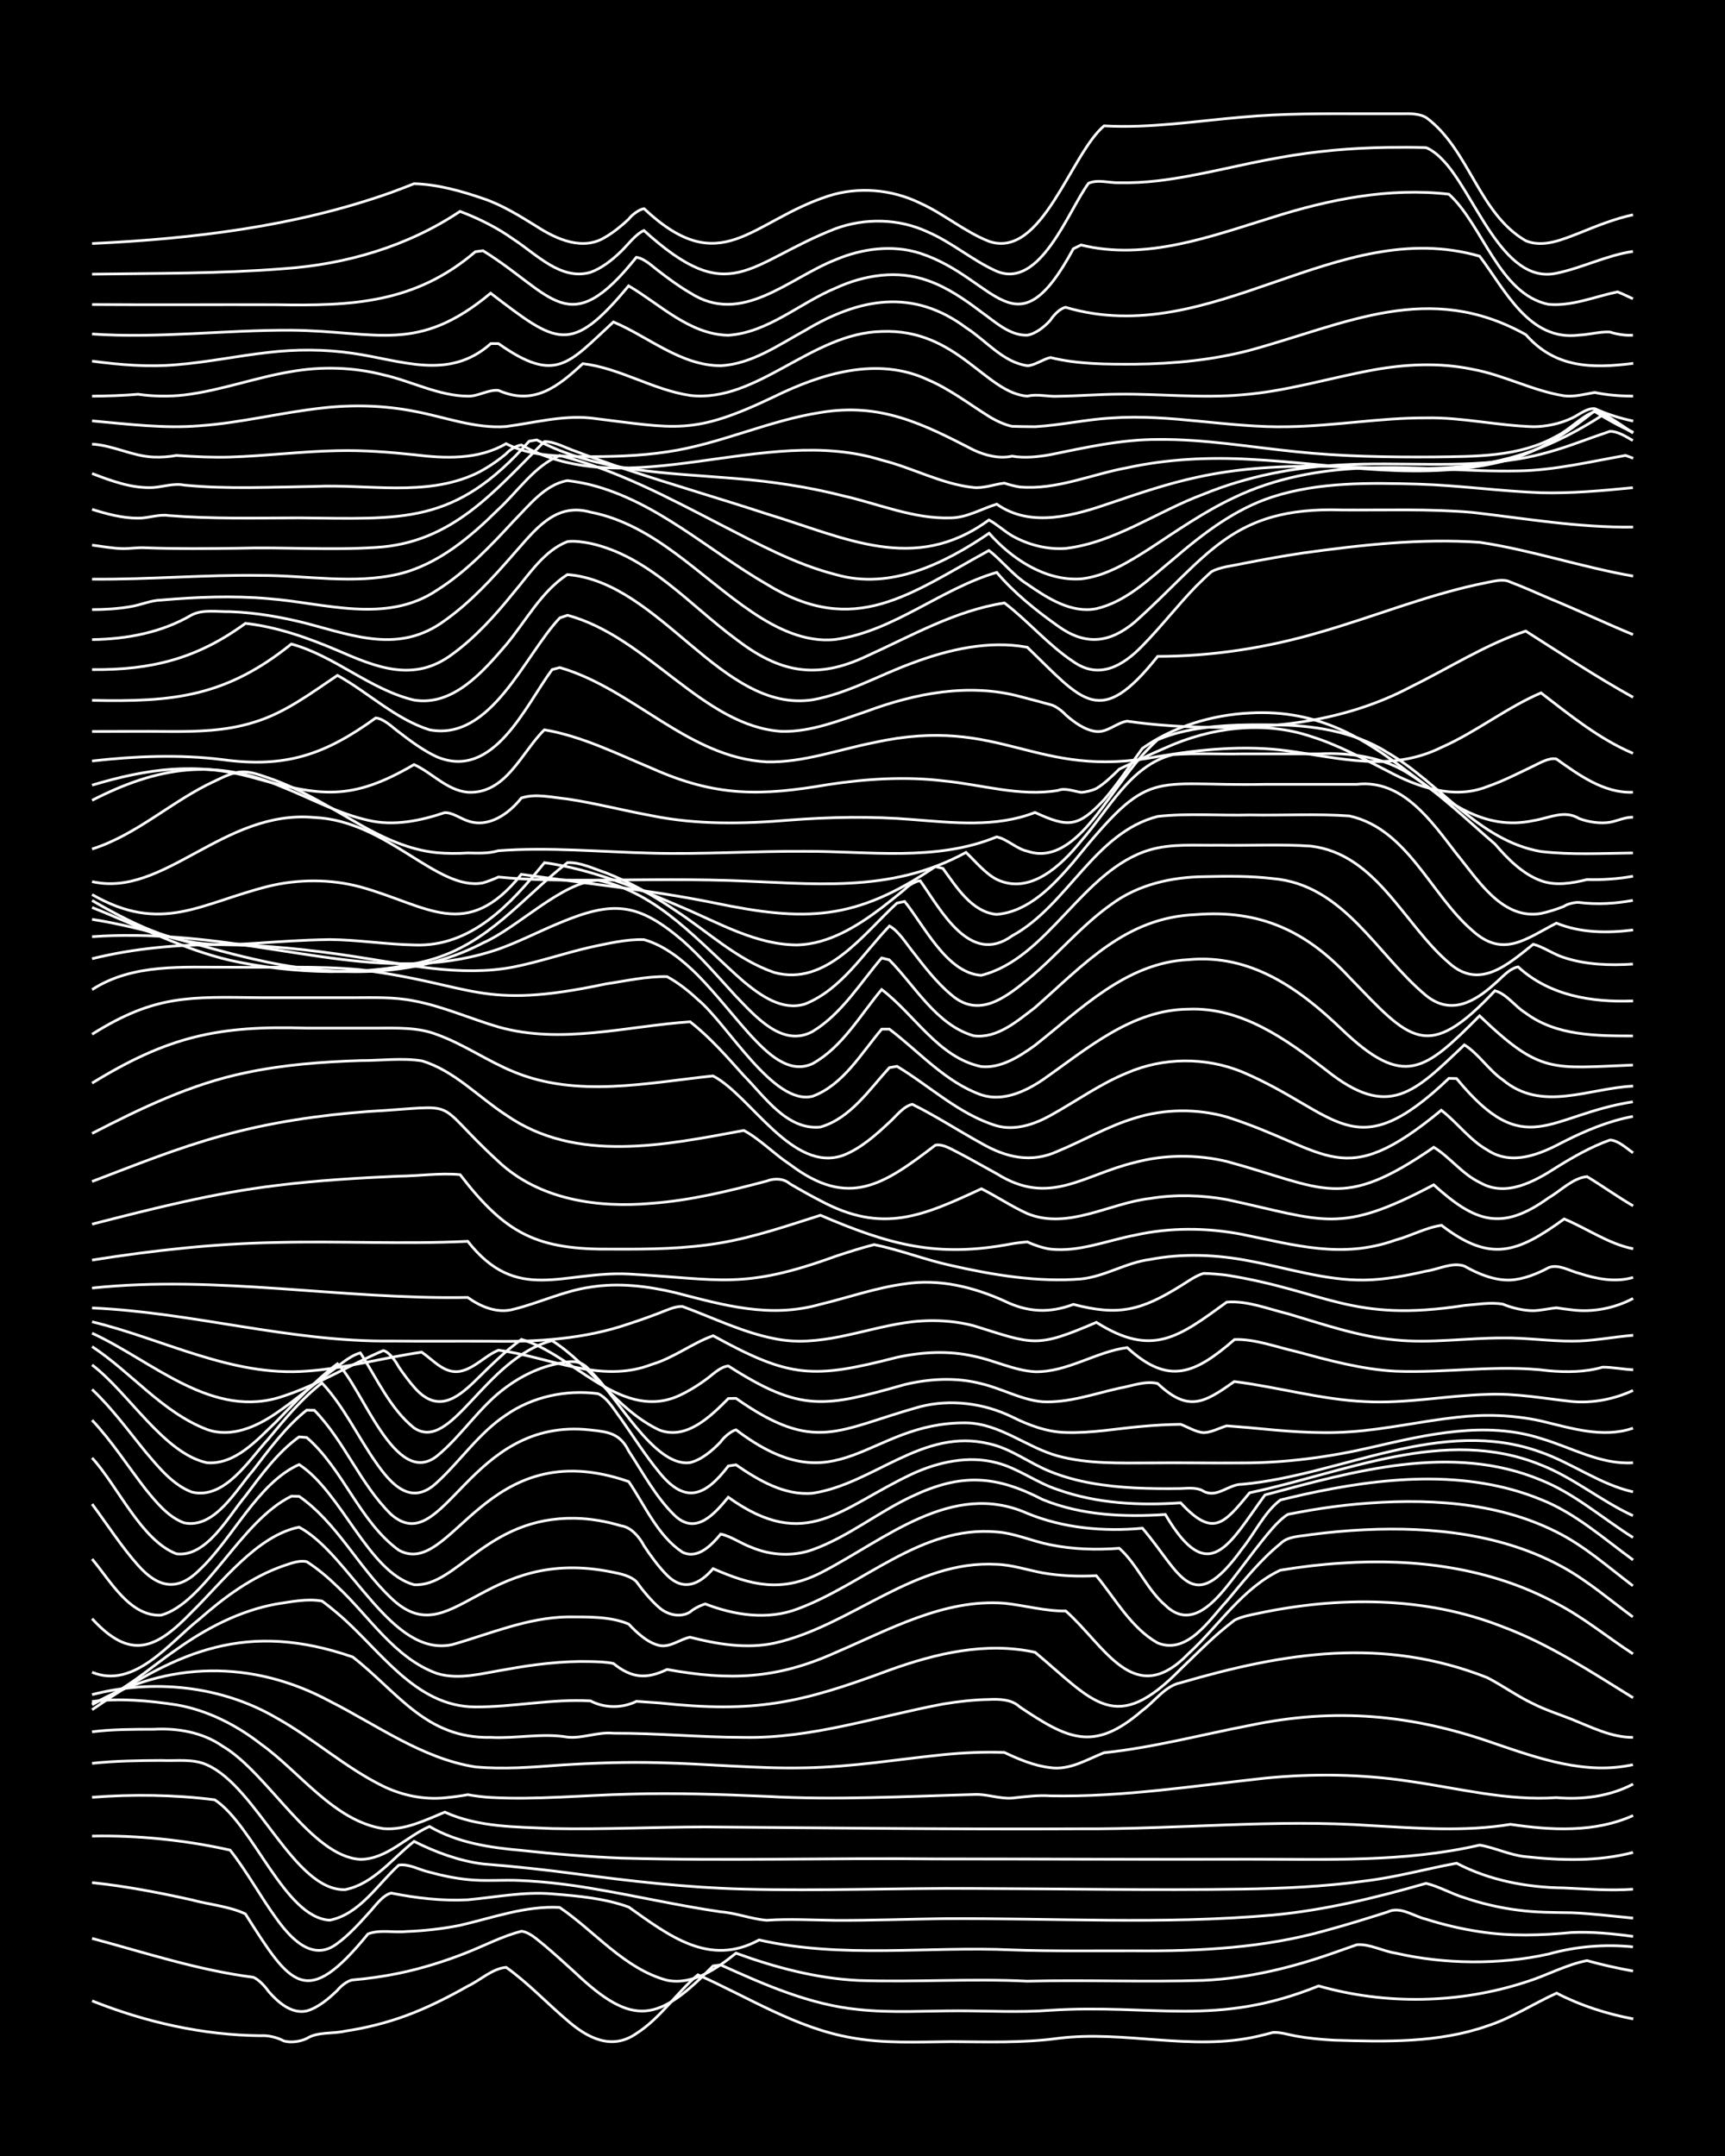 <?xml version="1.0" encoding="UTF-8"?><svg id="a" xmlns="http://www.w3.org/2000/svg" width="1920" height="2400" viewBox="0 0 192 240"><defs><style>.b{fill:none;stroke:#fff;stroke-miterlimit:10;stroke-width:.3px;}.c{stroke-width:0px;}</style></defs><rect class="c" x="0" width="192" height="240"/><path class="b" d="M10.25,222.73c5.97,2.38,12.33,3.82,18.77,3.88.81-.06,1.85.19,2.56.58.78.23,1.83.08,2.56-.27,1.21-.77,2.9-.5,4.27-.82,2.29-.34,4.65-.93,6.83-1.74,2.34-.86,4.66-2.04,6.83-3.27,1.37-.64,2.72-1.96,4.27-2.09,2.43,1.73,4.56,4.01,6.83,5.93,2.23,1.95,4.95,3.35,7.68,1.42,2.65-1.69,4.46-4.52,6.83-6.52,5.6,2.49,10.94,5.93,17.07,7,3.64.67,7.41.47,11.09.44,3.97.02,8,.17,11.95-.37,7.38-.92,14.87,1.46,22.18-.22.42-.1,1.29-.31,1.71-.43.78-.06,1.8.26,2.56.4,1.35.24,2.89.39,4.27.46,5.69.18,11.62.32,17.07-1.6,2.68-.87,5.13-2.48,7.68-3.64,2.65,1.38,5.6,2.32,8.53,2.87"/><path class="b" d="M10.25,215.78c5.92,1.59,11.82,3.54,17.92,4.32.59.2,1.38,1.07,1.71,1.57,1.04,1.19,2.56,2.57,4.27,2.18,1.27-.36,2.48-1.4,3.41-2.3.34-.44,1.13-1.09,1.71-1.15,1.67-.14,3.47-.4,5.12-.74,2.6-.54,5.22-1.36,7.68-2.35,1.95-.78,3.93-1.81,5.97-2.33.95.11,1.85,1.02,2.56,1.57,1.1.92,2.35,2.07,3.41,3.03,6.52,6.19,9.3,5.44,15.36-.74l.85-.11c4.9,2.21,9.95,4.45,15.36,4.97,3.67.39,7.42.14,11.09.14,3.39,0,6.85.2,10.24-.06,11.46-.74,18.44,1.92,29.86-2.71,7.48,2.13,15.64,1.98,23.04-.43,2.27-.69,4.48-1.94,6.83-2.39,1.64.46,3.44.86,5.12,1.16"/><path class="b" d="M10.25,209.57c3.72.39,7.45,1.11,11.09,1.92,1.94.53,4.14.7,5.97,1.56,5.06,7.99,6.74,10.72,13.65,2.23,1.3-.51,2.9-.12,4.27-.27,1.97-.07,4.04-.3,5.97-.69,3.65-.84,7.28-2.19,11.09-1.99,3.94,2.67,7.21,6.84,11.95,8.11,2.88.57,5.55-1.3,7.68-3.02,4.38,1.6,8.98,2.82,13.65,3.04,6.24.21,12.53-.23,18.77.08,6.53-.16,13.1.12,19.62-.09,4.95-.23,9.85-1.42,14.51-3.07.76-.26,1.8-.63,2.56-.9,1.41-.11,2.88.72,4.27.93,2.77.64,5.69.96,8.53.98,2.84.02,5.76-.25,8.53-.87,3.03-.85,6.26-1.12,9.39-.8"/><path class="b" d="M10.25,204.39c5.14-.1,10.34.44,15.36,1.56,1.84,2.33,3.38,5.17,5.12,7.57,1.57,2.2,4.05,4.97,6.83,2.81,1.21-.88,2.42-2.19,3.41-3.3.72-.74,1.52-2.01,2.56-2.3,2.78.56,5.7.9,8.53.75,3.1-.28,6.25-.93,9.39-.66,2.84.23,5.85.49,8.53,1.47,4.46,3.16,8.96,6.7,14.51,3.66,9.25,2.11,18.78.68,28.16,1.11,4.53.16,9.12.09,13.65.1,7.16.06,14.41-.31,21.33-2.28,2.26-.61,4.6-1.34,6.83-2.05,1.39-.68,2.91.5,4.27.81,1.91.61,3.99,1.1,5.97,1.39,3.37.53,6.85.42,10.24.09,2.25-.1,4.6.13,6.83.44"/><path class="b" d="M10.25,200.07c4.53-.35,9.15-.29,13.65.28,4.32,2.83,7.79,13.14,12.8,13.4,3.31-.65,5.33-3.98,7.68-6.13,1.13-.18,2.33.55,3.41.78,1.35.38,2.87.69,4.27.83,1.95.21,4.02,0,5.97.11,2.55.11,5.17.43,7.68.85,4.83.8,9.66,1.92,14.51,2.63,1.7.12,3.42.81,5.12.94,2.53-.18,5.14-.02,7.68.01,3.96.02,7.98-.14,11.95-.19,12.22-.08,24.5.68,36.69-.4,5.79-.54,11.49-1.93,17.07-3.53,1.43.34,2.86,1.18,4.27,1.6,1.9.65,3.98,1.13,5.97,1.38,1.94.27,4.02.26,5.97.29,2.25.09,4.59.39,6.83.6"/><path class="b" d="M10.25,196.29c2.52-.27,5.15-.31,7.68-.32,1.66.08,3.57-.23,5.12.5,5.57,2.47,9.69,14.04,15.36,13.88,3.14-.62,5.27-3.48,7.68-5.37,2.39,1.2,5.02,2.18,7.68,2.51,3.4.27,6.86.64,10.24,1.09,6.22.83,12.5,1.55,18.77,1.71,8.52.23,17.07-.13,25.6-.07,9.95.03,19.92.22,29.86.07,4.54-.07,9.15-.27,13.65-.9,3.44-.4,6.85-1.36,10.24-1.98,3.66,1.92,7.84,2.7,11.95,2.75,2.53.12,5.15.33,7.68.14"/><path class="b" d="M10.25,192.78c2.23-.28,4.58-.28,6.83-.28,2.67-.15,5.45.32,7.68,1.87,5.07,2.97,9.87,12.31,15.36,12.61,2.98-.03,5.13-2.55,7.68-3.66,3.11,1.81,6.72,2.36,10.24,2.66,3.67.41,7.41.71,11.09.86,11.65.33,23.33-.04,34.98.09,11.65,0,23.33.07,34.98.03,8.54,0,17.22.37,25.6-1.57,1.69.28,3.39,1.13,5.12,1.29,3.94.43,8.08.55,11.95-.47"/><path class="b" d="M10.25,189.41c3.08-.4,6.32-.1,9.39.37,3.43.59,6.66,2.23,9.39,4.36,4.34,3.09,8.16,8.59,13.65,9.42,2.39.2,4.68-.95,6.83-1.84,3.71,1.7,7.95,1.64,11.95,1.83,5.68.12,11.39-.17,17.07-.18,13.93.11,27.88.28,41.81.21,10.81.06,21.62-1.11,32.42-.35,5.1.29,10.29.69,15.36-.15,4.52.67,9.37.95,13.65-.98"/><path class="b" d="M10.25,188.64c6.82-1.76,14.36-1,20.48,2.57,4.12,2.28,7.7,5.57,11.95,7.64,2.09,1.01,4.51,1.51,6.83,1.28.77-.07,1.8-.21,2.56-.35.76.14,1.79.27,2.56.31,5.11.28,10.25-.25,15.36-.37,5.11-.16,10.26.03,15.36.25,7.67.44,15.37,0,23.04-.21,1.39-.09,2.87.51,4.27.4,1.37-.15,2.88-.35,4.27-.25,8.01.15,15.95-1.11,23.89-1.97,5.38-.54,10.86-.45,16.21.37,5.37.77,10.75,2.18,16.21,1.8,2.9.25,5.94-.14,8.53-1.51"/><path class="b" d="M10.25,189.77c8.4-4.92,17.91-5.01,26.45-.4,5.25,2.65,10.29,6.39,16.21,7.32,3.11.28,6.29.04,9.39-.2,3.67-.24,7.41-.37,11.09-.27,5.39.12,10.81.69,16.21.57,5.14-.08,10.26-.94,15.36-1.46,2.23-.22,4.58-.34,6.83-.25,1.59.75,3.36,1.5,5.12,1.69,2.14.31,4.08-.91,5.97-1.66,5.47-.57,10.83-2.01,16.21-3.04,9.54-2.01,18.14-1.22,27.3,2.02,4.91,1.67,10.12,3.51,15.36,2.35"/><path class="b" d="M10.25,190.32c9.69-6.66,17.31-9.9,29.01-5.87,5.01,3.9,8.15,9.11,15.36,8.95,2.82.15,5.74-.5,8.53-.03,1.7.18,3.42-.61,5.12-.43,4.82-.02,9.68.46,14.51.46,7.57.15,14.82-2.33,22.18-3.71,1.65-.28,3.45-.48,5.12-.51,1.14-.05,2.53-.02,3.41.82,5.36,3.59,8.25,5.1,13.65.41,1.36-.97,2.55-2.76,4.27-3.09,11.6-3.38,22.51-5.15,34.13-.57,1.7.88,3.39,2.1,5.12,2.91,1.31.67,2.9,1.18,4.27,1.72,2.17.87,4.44,2.04,6.83,2.02"/><path class="b" d="M10.25,189.64c3.51-1.26,6.35-3.94,9.39-6.02,3.31-2.37,7.06-4.32,11.09-5.06,1.64-.25,3.47-.64,5.12-.33.45.32,1.29,1,1.71,1.36,4.67,3.92,8.59,10.42,15.36,10.42,4.26.02,8.55-.92,12.8-.67,1.58.83,3.52.83,5.12.05.76.05,1.8.12,2.56.18,10.69,1.14,15.64.05,25.6-3.66,5.16-1.86,10.75-3.18,16.21-1.98,6.56,5.48,8.91,9.34,16.21,1.86,1.36-1.31,2.85-2.8,4.27-4.04.42-.36,1.27-1.06,1.71-1.39.71-.38,1.78-.59,2.56-.75,9-1.92,18.66-1.94,27.3,1.48,5.18,1.93,9.83,5.01,14.51,7.9"/><path class="b" d="M10.25,186.15c4.7,1.93,8.64-3.32,11.95-5.92,2.77-2.44,5.87-4.73,9.39-5.94.76-.25,1.75-.65,2.56-.44,1.17.74,2.42,1.8,3.41,2.77,3.54,3.3,6.36,7.97,11.09,9.67,2.51.76,5.18-.06,7.68-.45,3.07-.56,6.26-.96,9.39-.88.76.02,1.81.04,2.56.22,2.02,1.63,3.66,1.77,5.97.66,6.97,1.27,12.22,1.07,18.77-1.89,5.97-2.55,12.07-5.99,18.77-5.48,2.25.23,4.55.9,6.83.86,4.35,3.84,7.6,11.01,13.65,4.76,3.35-3.07,6.04-7.33,10.24-9.3,2.23-.37,4.57-.65,6.83-.79,8.17-.56,16.62.53,23.89,4.48,3.01,1.55,5.7,3.79,8.53,5.62"/><path class="b" d="M10.25,180.19c4.28,4.67,7.12,3.39,11.09-.74,3.31-3.23,7.25-8.51,11.95-9.45,5.7,3.04,10.23,14.57,17.06,13.07,4.2-1.2,8.36-3,12.8-3.08,2.23.01,4.74-.08,6.83.8.9.96,2.09,2.08,3.41,2.38,1.2.25,2.3-.7,3.41-.92,3.03.78,6.28,1.32,9.39.66,8.58-1.91,15.55-9.29,24.74-8.77,1.7.05,3.46.64,5.12.95,1.93.34,4.02.42,5.97.31,2.11,2.55,3.87,5.82,6.83,7.49,3.31,1.33,5.74-2.56,7.68-4.64,1.83-2.2,3.74-4.59,5.97-6.4.85-.88,2.29-.82,3.41-1.02,1.94-.26,4.01-.45,5.97-.54,7.57-.36,15.47.48,22.18,4.22,2.72,1.52,5.18,3.64,7.68,5.48"/><path class="b" d="M10.25,173.55c2,2.35,4.16,6.41,7.68,6.25,4.95-1.39,8.83-10.48,14.51-13.25l.85.02c4.21,2.92,6.56,7.84,10.24,11.32,6.73,6.45,10.14-5.95,24.74-2.86.83.16,1.93.41,2.56,1.03.67.94,1.68,2.16,2.56,2.91.91.79,2.33,1.14,3.41.48.35-.33,1.23-.79,1.71-.9,3.24,1.25,6.91,1.82,10.24.56,7.41-2.73,13.78-9.33,22.18-8.58,2.02.14,4,1.05,5.97,1.43,2.49.51,5.15.59,7.68.39,1.98,1.75,3.08,4.6,5.12,6.34,2.61,2.56,5.07.11,6.83-2.06,1.69-2.09,3.35-4.49,5.12-6.52.38-.45,1.19-1.25,1.71-1.54.76-.15,1.8-.34,2.56-.47,1.65-.28,3.45-.52,5.12-.67,7.47-.67,15.37-.33,22.18,3.09,3.11,1.54,5.79,3.93,8.53,6.01"/><path class="b" d="M10.25,167.43c1.66,2.22,3.27,4.75,5.12,6.82,2.19,2.47,4.36,2.98,6.83.51,3.68-3.43,6.47-9.68,11.09-11.73,4.75,3.08,7.71,11.98,12.8,13.38,4.77.27,8.09-7.58,17.92-7.4,1.69.03,3.5.35,5.12.84,1.13.14,2.07,1.29,2.56,2.24.67,1.03,1.68,2.4,2.56,3.27,1.85,1.83,3.61,1.01,5.12-.74,4.27,1.87,7.57,2.68,11.95.48,7.11-3.63,14.59-10.39,23.04-6.63,4.02,1.65,8.5,2.05,12.8,1.65,4.28,5,5.47,10.09,11.09,2.29,1.39-1.71,2.49-4.1,4.27-5.44.76-.18,1.8-.43,2.56-.6,8.63-1.91,18.08-2.88,26.45.56,3.82,1.51,6.96,4.33,10.24,6.72"/><path class="b" d="M10.25,162.29c2.85,3.11,5.47,9.18,9.39,10.68,3.36.41,5.79-4.2,7.68-6.44,1.74-2.32,3.59-4.87,5.97-6.58l.85.07c4.09,3.54,5.85,9.33,10.24,12.54,5.94,3.27,9.58-13.23,25.6-7.63,1.8,2.64,3.23,6.04,5.97,7.85,1.7.85,3.27-.8,4.27-2.01,1.15.24,2.31,1.08,3.41,1.47,2.14.91,4.63,1.06,6.83.26,3.95-1.42,7.3-4.19,11.09-5.95,5.42-2.56,9.25-2.34,14.51.38,4.31,1.76,9.07,1.97,13.65,1.66,4.87,8.3,7.14,3.2,11.09-2.18,9.89-2.64,20.79-5.8,30.72-1.65,3.75,1.5,6.85,4.26,10.24,6.39"/><path class="b" d="M10.25,158.09c2.19,2.32,4.02,5.19,5.97,7.7,1.15,1.41,2.5,3.09,4.27,3.73,3.39.69,5.77-3.64,7.68-5.84,1.79-2.33,3.65-4.88,5.97-6.71l.85.02c3.34,3.42,5.12,8.23,8.53,11.58,5.87,5.17,8.66-10.91,22.18-9.39,1.98.21,3.3.36,4.27,2.33,1.57,2.39,3.05,5.18,5.12,7.18,2.35,2.26,4.43-.15,5.97-2.02,8.71,6.23,12.49,1.14,20.48-2.6,2.89-1.33,6.25-2.07,9.39-1.24,2.4.61,4.48,2.25,6.83,3,4.34,1.55,9.09,1.78,13.65,1.46,3.6,3.87,4.77,2.4,7.68-1.12,10.56-2.21,21.73-7.47,32.42-3.1,3.63,1.42,6.71,4.03,10.24,5.65"/><path class="b" d="M10.25,154.67c2.2,2.06,4.07,4.65,5.97,6.97,1.42,1.67,3,3.65,5.12,4.45,3.67.9,6.38-3.59,8.53-5.91,1.8-2.17,3.72-4.51,5.97-6.23,2.39,2.54,3.98,5.96,5.97,8.8,1.72,2.5,3.97,4.99,6.83,2.27,2.61-2.39,4.69-5.53,7.68-7.5,2.94-2.05,6.7-2.85,10.24-2.38,1.08.47,1.87,1.91,2.56,2.8,1.35,1.93,2.77,4.16,4.27,5.97,2.91,3.61,5.14,2.6,7.68-.72l.85-.13c2.49,1.71,5.4,3.45,8.53,3.16,6.78-1.02,12.23-7.3,19.62-5.51,2.45.52,4.53,2.19,6.83,3.1,2.95,1.2,6.22,1.65,9.39,1.82,1.66.08,3.46.1,5.12.07.8-.03,1.85-.16,2.56.31,1.51.78,2.78-.8,4.27-.78,11.07-1,22.17-7.63,33.28-3.57,3.49,1.23,6.6,3.59,10.24,4.41"/><path class="b" d="M10.25,151.94c4.01,3.02,8,9.88,12.8,10.89,3.17.22,5.58-2.56,7.68-4.56,2.16-2.2,4.35-4.6,6.83-6.46,2.74,2.53,6.42,13.97,11.09,10.26,2.77-2.27,4.76-5.53,7.68-7.64,1.73-1.3,3.84-2.29,5.97-2.68,1.4-.29,2.47-.36,3.41.89,2.87,2.58,7.09,10.74,11.09,10.17,1.3-.3,2.51-1.37,3.41-2.3.3-.47,1.15-1.21,1.71-1.35,11.5,8.72,14.57-.87,25.6-.77,3.77.06,6.74,2.74,10.24,3.69,3.31.89,6.84.78,10.24.77,3.39-.04,6.85.03,10.24,0,4.87,0,9.76-.65,14.51-1.76,6.11-1.41,12.61-2.94,18.77-.96,3.36.98,6.64,2.94,10.24,2.7"/><path class="b" d="M10.25,149.9c4.37,2.87,7.83,7.33,12.8,9.23,2.67.95,5.48-.29,7.68-1.81,2.04-1.38,4.02-3.07,5.97-4.56,1.03-.72,2.17-1.82,3.41-2.16,1.82,2.8,3.32,6.23,5.97,8.35,4.2,2.82,7.79-7.67,15.36-9.72,4.38,2.78,7.21,7.72,11.95,9.96,3.03,1.14,5.71-1.53,7.68-3.51l.85-.02c8.86,6.22,11.3,3.48,20.48.93,3.41-.87,7.08-.4,10.24,1.13,1.84.92,3.89,1.69,5.97,1.74,2.83.1,5.72-.44,8.53-.68,1.36-.13,2.9-.21,4.27-.23.77.29,1.72.88,2.56.93.82-.01,1.79-.53,2.56-.76.76.06,1.8.14,2.56.21,3.66.35,7.41.72,11.09.46,4-.26,7.97-1.18,11.95-1.62,3.1-.36,6.33-.27,9.39.41,3.32.78,6.86,1.96,10.24.8"/><path class="b" d="M10.25,148.41c6.72,3.06,13.42,9.75,21.33,6.99,3.85-1.26,7.37-3.48,11.09-5.06.7.18,1.39,1.23,1.71,1.82.39.59,1.24,1.73,1.71,2.25,2.45,2.84,4.59,1.48,6.83-.73,1.59-1.56,3.3-3.28,5.12-4.58,5.63,1.62,10.82,8.8,17.06,6.46,1.15-.45,2.41-1.22,3.41-1.95.74-.51,1.61-1.47,2.56-1.55,8.16,5.23,10.74,4.57,19.62,2.07,2.77-.67,5.76-.83,8.53-.1,2.28.53,4.47,1.81,6.83,2.01,2.89.14,5.74-.89,8.53-1.51,1.35-.23,2.9-.86,4.27-.52,3.41,3.21,5.15,2.18,8.53-.22,4.84.61,9.62,2,14.51,2.23,4.56.26,9.11-.68,13.65-.8,3.13-.14,6.29.45,9.39.79,2.31.22,4.73-.25,6.83-1.23"/><path class="b" d="M10.25,147.14c7.92,1.9,15.54,6.14,23.89,5.49,4.31-.3,8.54-1.5,12.8-2.11,1.28.87,2.53,2.45,4.27,2.13,1.6-.31,2.81-1.76,4.27-2.35,5.65.74,11.38,3.8,17.07,1.58,2.45-.72,4.56-2.4,6.83-3.19,8.62,4.75,11.1,4.81,20.48,2.4,2.78-.6,5.75-.76,8.53-.12,2.27.45,4.5,1.6,6.83,1.73,3.59.05,6.77-2.23,10.24-2.69,4.68,4.3,7.61,2.85,11.95-.9,2.29-.07,4.61.83,6.83,1.33,3.62.98,7.33,2,11.09,2.2,5.68.23,11.39-.78,17.07-.05,1.96.18,4.07.16,5.97-.4,1.07-.01,2.34.25,3.41.29"/><path class="b" d="M10.25,145.6c11.16.48,22.06,3.8,33.28,3.68,3.68.04,7.42,0,11.09.02,5.17.1,10.44-.24,15.36-1.93,1.08-.35,2.35-.8,3.41-1.21.75-.28,1.74-.77,2.56-.73,3.37,1.23,6.69,2.89,10.24,3.58,4.91,1.04,9.71-1.03,14.51-1.76,2.52-.39,5.2-.32,7.68.33,6.69,2.08,6.91,2.52,13.65-.38,6.24,3.94,9.17,1.63,14.51-2.25,2.28-.19,4.63.77,6.83,1.3,3.91,1.16,7.86,2.54,11.95,2.91,3.96.4,7.98-.23,11.95-.22,2.54-.04,5.15.36,7.68.35,2.26.02,4.58-.47,6.83-.65"/><path class="b" d="M10.25,143.38c13.94-1.47,27.86,1.3,41.81,1.05,1.47,1.05,3.3,1.81,5.12,1.31,2.85-.7,5.61-2.05,8.53-2.46,3.11-.51,6.34-.12,9.39.6,5.46,1.41,10.58,2.91,16.21,1.31,3.11-.75,6.21-1.85,9.39-2.27,3.79-.6,7.64.34,11.09,1.9,2.56,1.26,5.01,1.39,7.68.38,5.05,1.32,7.54.68,11.95-2.06.74-.45,1.71-1.17,2.56-1.39.76.02,1.81.1,2.56.2,11.19,1.8,13.81,5.33,26.45,3.37,1.36-.11,2.91-.38,4.27-.15,1.01.42,2.31.74,3.41.73.76-.01,1.8-.24,2.56-.32.4.07,1.3.19,1.71.23,2.31.3,4.77-.17,6.83-1.27"/><path class="b" d="M10.25,140.27c6.77-1.08,13.62-1.83,20.48-1.96,7.1-.18,14.24.22,21.33-.13,5.5,7,10.53,3.29,17.92,3.64,10.3.58,12.73,1.77,23.04-1.98,1.36-.45,2.88-.94,4.27-1.29,2.86.57,5.68,1.69,8.53,2.31,4.71,1.07,9.67,1.9,14.51,1.51,2.66-.27,5.03-1.84,7.68-2.17,3.64-.71,7.46-.54,11.09.17,4.23.79,8.45,2.19,12.8,2.12,2.27-.04,4.62-.48,6.83-.99,1.36-.19,2.91-1.04,4.27-.56,1.52.87,3.34,1.62,5.12,1.55,1.46-.08,3-.7,4.27-1.39,1.1-.42,2.35.4,3.41.65,1.88.62,4.03,1.03,5.97.45"/><path class="b" d="M10.25,136.27c6.75-1.73,13.55-3.47,20.48-4.3,4.51-.57,9.11-.84,13.65-1.04,2.24-.02,4.6-.38,6.83-.17,5.14,6.69,8.63,8.39,17.07,8.29,3.97.02,8.02-.02,11.95-.7,3.77-.64,7.46-1.92,11.09-3.07,7.66,3.28,12.97,4.78,21.33,3.17.43-.08,1.27-.18,1.71-.2.73.35,1.76.69,2.56.8,3.18.35,6.3-.96,9.39-1.55,3.91-.88,8.02-.85,11.95-.09,5.88,1.19,11.13,2.76,17.07.63,1.69-.45,3.39-1.4,5.12-1.64,5.46,4.2,8.46,3.05,13.65-.71,2.54,1.06,4.94,2.78,7.68,3.32"/><path class="b" d="M10.25,131.52c4.77-1.82,9.57-3.76,14.51-5.11,5.28-1.47,10.76-2.27,16.21-2.68,10.91-.61,6.75-1.56,14.51,5.57,4.55,4.27,11.07,5.19,17.07,4.65,4.33-.32,8.61-1.37,12.8-2.48.8-.33,1.89-.3,2.56.3,1.05.62,2.33,1.34,3.41,1.89,6.9,3.71,11.35,1.72,17.92-1.33,1.69.85,3.39,1.99,5.12,2.77,4.52,1.83,9.14-1.18,13.65-1.69,2.8-.46,5.74-.38,8.53.12,10.92,2.36,12.49,3.95,23.04-1.64,4.56,4.11,7.51,5.26,12.8,1.44,1.34-.77,2.68-2.21,4.27-2.35,1.68,1.02,3.41,2.26,5.12,3.25"/><path class="b" d="M10.25,126.17c5.43-2.8,11.04-5.51,17.07-6.75,4.19-.9,8.53-1.22,12.8-1.36,2.24.01,4.61-.32,6.83.03,3.61,1.08,6.3,4.04,9.39,6.04,7.82,5.43,17.75,3.32,26.45,1.71,1.82.98,3.39,2.64,5.12,3.77,6.57,4.98,10.47,2.24,16.21-2.14.87-.15,1.81.49,2.56.85,1.39.72,2.89,1.59,4.27,2.34,5.87,3.67,9.55.14,15.36-1.26,3.32-.89,6.9-.9,10.24-.11,10.93,2.97,12.65,5.59,23.04-1.58,1.78,1.09,3.19,3.01,5.12,3.92,2.88,1.68,6.05-.08,8.53-1.68,1.86-1.16,3.9-2.32,5.97-3.05.93.06,1.83.93,2.56,1.43"/><path class="b" d="M10.25,120.57c8.46-5.2,14.06-6.44,23.89-6.12,2.53,0,5.15,0,7.68,0,2.26,0,4.68-.13,6.83.72,2.96,1.06,5.62,2.96,8.53,4.14,7.07,2.93,14.85,1.23,22.18.46,4.15,2.13,8.85,10.87,14.51,8.83,1.93-.75,3.63-2.27,5.12-3.67.73-.64,1.55-1.79,2.56-2,2.61,1.29,5.13,2.94,7.68,4.34,2.74,1.58,5.55,2.25,8.53.87,2.83-1.17,5.58-2.79,8.53-3.67,3.29-1.04,6.92-1.08,10.24-.14,11.54,3.7,12.76,8.47,23.89-.74,1.75,1.33,3.17,3.33,5.12,4.42,2.76,1.84,5.92.46,8.53-.93,2.41-1.22,5.01-2.31,7.68-2.8"/><path class="b" d="M10.25,115.13c7.02-4.42,10.88-4.16,18.77-4.07,3.39,0,6.85,0,10.24,0,2.25,0,4.61-.1,6.83.36,3.21.6,6.27,1.99,9.39,2.9,7,1.98,14.26-.09,21.33-.58,2.19,1.7,4.13,3.93,5.97,5.98,2.32,2.34,4.82,6.12,8.53,5.74,3.33-.95,5.45-4.18,7.68-6.61l.85-.15c3.66,2.2,6.94,5.37,11.09,6.62,2.03.57,4.19-.15,5.97-1.14,2.82-1.55,5.53-3.52,8.53-4.74,4.03-1.75,8.73-1.79,12.8-.13,10.74,4.55,12.39,10.88,23.04.73l.85.02c7.68,9.34,10.19,4.05,19.62,2.59"/><path class="b" d="M10.25,110.16c4.57-2.95,10.16-2.46,15.36-2.49,4.82.06,9.7-.18,14.51.28,12.82,1.64,13.16,4.58,27.3,1.58,2.23-.33,4.57-.87,6.83-.81,1.18.63,2.44,1.62,3.41,2.54,3.29,2.68,8.46,11.9,12.8,10.77,3.41-1.27,5.42-4.82,7.68-7.47h.85c3.31,2.5,6.24,5.91,10.24,7.32,2.38.78,4.86-.35,6.83-1.68,4.91-3.43,9.88-7.81,16.21-7.86,5.9-.25,10.91,3.36,15.36,6.8,6.96,5.57,9.84,2.42,15.36-2.83,1.58.98,2.72,2.83,4.27,3.89,4.34,3.65,9.53.94,14.51.7"/><path class="b" d="M10.25,106.72c9.47-2.33,19.45-1.74,29.01-.27,5.89.88,11.96,2.34,17.92,1.19,2.86-.57,5.7-1.55,8.53-2.2,1.92-.4,4-.91,5.97-.84,2.3.65,4.31,2.28,5.97,3.94,2.08,2.11,3.98,4.6,5.97,6.79,1.7,1.8,4.14,4.33,6.83,3.07,3.31-1.84,5.31-5.42,7.68-8.25,3.67,2.77,6.33,7.59,11.09,8.58,2.2.21,4.26-1.13,5.97-2.36,5.11-4.03,10.16-9.2,17.07-9.54,6.91-.66,12.32,3.18,17.06,7.73,6.95,6.65,9.25,4.67,15.36-1.48,6.82,6.52,7.98,5.83,17.07,5.48"/><path class="b" d="M10.25,104.27c6.27-.45,12.58.24,18.77,1.2,5.92.89,11.91,2.04,17.92,1.77,2.87-.13,5.81-.64,8.53-1.58,2.3-.82,4.57-2,6.83-2.93,5.91-2.47,8.68-2.28,13.65,1.95,2.12,1.87,4.06,4.16,5.97,6.23,2.15,2.21,5.16,5.75,8.53,3.91,3.21-1.94,5.29-5.38,7.68-8.18l.85.21c2.88,2.91,5.25,7.25,9.39,8.45,2.62.35,4.88-1.66,6.83-3.14,5.47-4.8,10.08-10.05,17.92-10.35,7.09-.57,12.29,1.82,17.06,6.97,6.75,6.97,8.6,9.63,16.21,1.51,1.31.34,2.27,1.79,3.41,2.47,3.41,2.56,7.87,2.55,11.95,2.56"/><path class="b" d="M10.25,102.34c6.08.95,11.93,3.05,17.92,4.41,8.42,1.97,17.74,2.32,25.6-1.79,3.87-1.69,8.79-6.82,12.8-6.97,6.73,1.38,11.27,6.98,16.21,11.28,1.86,1.54,4.29,3.3,6.83,2.49,4.03-1.61,6.49-5.65,9.39-8.68,1.02.56,1.85,1.93,2.56,2.81,1.26,1.63,2.68,3.48,4.27,4.8,3.03,2.7,5.97.45,8.53-1.63,3.24-2.64,5.96-6.02,9.39-8.43,2.94-2.16,6.64-3,10.24-3.04,2.53-.06,5.16-.09,7.68.21,7.93.68,11.56,8.46,17.06,13.02,2.75,2.23,5.41.72,7.68-1.35.72-.6,1.58-1.67,2.56-1.84,3.5,3.21,8.21,3.97,12.8,3.79"/><path class="b" d="M10.25,101.02c5.09,2,10.01,4.63,15.36,5.88,6.89,1.52,15.35,1.84,22.18-.02,6.57-1.82,10.28-6.87,15.36-10.85,1.43-.07,2.93.68,4.27,1.12,2.69,1.05,5.3,2.53,7.68,4.15,3.63,2.36,6.93,5.54,11.09,6.96,5.77,1.57,9.91-4.3,13.65-7.73l.85-.18c2.19,2.7,4.7,7.99,8.53,8.22,7.47-1.87,11.25-11.75,18.77-13.97,2.46-.72,5.15-.46,7.68-.51,3.39.06,6.86-.13,10.24.1,7.29.88,10.32,8.69,15.36,12.99,3.4,3.07,6.56.19,9.39-2.07,1.13.3,2.29,1.14,3.41,1.48,2.44.81,5.14.9,7.68.73"/><path class="b" d="M10.25,100.24c11.91,6.94,13.96,4.55,26.45,4.35,3.11.02,6.27.54,9.39.6,6.41.27,10.79-4.6,14.51-9.16,5.32.73,10.45,2.88,15.36,4.99,4.09,1.73,8.23,4.17,12.8,4.17,3.51-.11,6.67-2.09,9.39-4.15.77-.59,1.81-1.43,2.56-2.05.33-.38,1.19-.91,1.71-.95,2.31,3.25,5.54,9.53,10.24,6.13,6.18-3.38,9.15-11.49,16.21-13.29,3.37-.37,6.85-.07,10.24-.16,3.67.07,7.43-.15,11.09.11,6.48,1.46,9.01,8.71,13.65,12.73,3.45,3.16,6,.94,9.39-.8,2.67,1.1,5.71,1.13,8.53.76"/><path class="b" d="M10.25,99.58c7.75,4.44,12.03.99,19.62-.92,3.34-.81,6.92-.82,10.24.07,7.5,2.07,11.78,6.24,17.92-1.4,7.11,1.01,14.29,1.73,21.33,3.15,10.28,2.15,15.81,2.05,24.74-4.01l.85.2c1.5,2.05,3.2,4.86,5.97,5.12,3.59-.29,6.31-3.23,8.53-5.8,8.74-10.78,8.4-8.43,21.33-8.68,3.39,0,6.85,0,10.24,0,5.12-.59,8.33,4.15,11.09,7.72,2.37,2.88,5.06,7.38,9.39,6.66.78-.16,1.82-.49,2.56-.79.36-.27,1.26-.49,1.71-.44,1.95.25,4.05.13,5.97-.23"/><path class="b" d="M10.25,98.14c8.01,1.83,14.63-8.06,24.74-7.14,8.13.35,13.69,8.26,18.77,7.28.44-.12,1.29-.45,1.71-.65.76.08,1.8.15,2.56.2,1.95.1,4.02.14,5.97.15,5.67.01,11.39-.15,17.07.03,9.27.3,17.9,1.55,26.45-3.12,1.04.98,2.12,2.33,3.41,3,3.71,1.79,7.21-1.56,9.39-4.26,3.04-3.42,5.47-8.45,10.24-9.63,2.52-.18,5.15-.03,7.68-.08,2.82,0,5.72,0,8.53,0,3.54-.17,7.23.33,10.24,2.34,3.38,2.18,6.34,5.09,9.39,7.7,1.39,1.62,3.07,3.34,5.12,4.08,1.63.6,3.48.28,5.12-.13,1.67.05,3.48-.07,5.12-.37"/><path class="b" d="M10.25,94.51c5-1.58,8.93-5.39,13.65-7.56,2.62-1.28,3.24-1.33,5.97-.36,3.63,1.23,6.93,3.35,10.24,5.23,2.62,1.48,5.5,2.81,8.53,3.1,1.07.1,2.34.1,3.41.03,1.09.02,2.36.08,3.41-.25,5.67-.43,11.39.14,17.07.27,5.68.15,11.39-.24,17.07-.2,7.11-.03,14.57,1.17,21.33-1.61,1.18.24,2.21,1.34,3.41,1.59,3.22,1.12,5.87-1.68,7.68-3.98,1.69-2.15,3.33-4.63,5.12-6.7.41-.45,1.24-1.32,1.71-1.72.74-.33,1.78-.66,2.56-.85,3.32-.81,6.84-.85,10.24-.81,4.42.02,9,.69,12.8,3.09,5.83,3.39,10.11,9.8,17.06,11.01,3.37.39,6.85.2,10.24.16"/><path class="b" d="M10.25,89.09c7.29-3.74,13.64-4.75,21.33-1.42,3.09,1.24,6.12,2.91,9.39,3.64,2.84.68,5.82.06,8.53-.85.86-.02,1.78.67,2.56.92,2.32.83,4.59-.8,5.97-2.55,1.6-.53,3.48-.05,5.12.11,3.13.47,6.27,1.29,9.39,1.86,5.05,1.03,10.25.92,15.36.49,4.53-.35,9.12-.44,13.65-.06,4.53.35,9.31.91,13.65-.79,3.71,1.71,4.79,1.66,7.68-1.41,1.5-1.73,2.92-3.87,4.27-5.72,3.45-2.44,7.75-3.73,11.95-3.94,15.85-.91,20.5,14.32,31.57,11.98,1.75-.27,3.44-1.25,5.12-.22,1.02.38,2.33.58,3.41.4.77-.13,1.76-.61,2.56-.55"/><path class="b" d="M10.25,87.4c6.18-1.84,11.59-2.6,17.92-.84,7.51,2.1,10.9,2.66,17.92-1.45,2,.91,3.66,2.87,5.97,3.08,4.26.24,5.99-4.46,8.53-6.95,4.18.71,8.06,2.66,11.95,4.28,7.13,3.19,12.11,3.11,19.62,1.82,4.21-.64,8.55-.93,12.8-.42,4.24.4,8.52,1.79,12.8,1.07.78-.32,1.78.1,2.56.21.46,0,1.3-.21,1.71-.43.87-.5,1.85-1.46,2.56-2.16,1.66-.77,3.44-1.65,5.12-2.36,5.05-2.28,10.89-3.06,16.21-1.27,2.96.92,5.78,2.45,8.53,3.85,3.36,1.8,7.35,3.21,11.09,1.73,1.72-.59,3.48-1.49,5.12-2.28.72-.34,1.72-.95,2.56-.8,2.5,1.78,5.31,3.84,8.53,3.71"/><path class="b" d="M10.25,84.71c4.81-.54,9.69-.75,14.51-.15,7.01.96,11.41-.54,17.06-4.64.95.1,1.83,1.03,2.56,1.56,1.3,1,2.77,2.1,4.27,2.78,6.29,2.61,9.8-5.65,12.8-9.72l.85-.23c8.17,2.35,14.27,10.03,23.04,10.5,4.07.09,8-1.37,11.95-2.15,14.3-3.14,17.79,4.19,31.57,1.56,4.77-.8,9.68-1.3,14.51-.63,5.84.8,11.44,2.39,17.06-.39,3.85-1.69,7.23-4.42,11.09-6.07,3.21,2.47,6.49,5.14,10.24,6.73"/><path class="b" d="M10.25,81.43c2.82,0,5.72-.03,8.53,0,3.13.02,6.38-.06,9.39-1,3.47-1.01,6.43-3.26,9.39-5.25,3.44,1.91,6.44,4.86,10.24,6.06,6.89,1.32,10.59-8.33,14.51-12.46l.85-.29c8.94,2.38,15.11,12.4,23.89,12.93,3.24.06,6.37-1.21,9.39-2.23,5.41-2.01,11.38-3.18,17.07-1.66,1.07.27,2.34.62,3.41.91.54.11,1.35.74,1.71,1.15.92.81,2.15,1.71,3.41,1.84,1.23.11,2.26-.98,3.41-1.15,3.08.45,6.27.65,9.39.68,7.61.19,15.39-.89,22.18-4.5,4.24-2.07,8.3-4.71,12.8-6.21,3.93,2.5,7.87,5.11,11.95,7.37"/><path class="b" d="M10.25,77.96c9.06.2,14.89-.4,22.18-6.27,4.85,1.33,8.76,5.08,13.65,6.24,4.35.72,7.69-3.17,10.24-6.14,2.18-2.6,3.92-5.95,6.83-7.83,10.36.81,17.2,15.48,27.3,13.94,3.89-.7,7.42-2.75,11.09-4.09,4.03-1.51,8.5-2.55,12.8-1.76,6.22,5.99,8.05,9.16,14.51,1.02,6.05-.01,12.11-.95,17.92-2.65,6.27-1.79,12.36-4.33,18.77-5.58.78-.15,1.81-.44,2.56-.05,1.39.52,2.91,1.2,4.27,1.79,3.13,1.28,6.26,2.77,9.39,4.06"/><path class="b" d="M10.25,74.54c6.6.06,11.69-1.21,17.07-5.15,3.54.4,6.98,1.62,10.24,3.01,4.37,1.9,8.54,3.63,12.8.41,2.59-1.88,4.83-4.39,6.83-6.87,1.73-2.03,3.39-4.66,5.97-5.65.77-.11,1.8.05,2.56.2,6.52,1.44,11.04,6.86,16.21,10.67,4.82,3.7,8.9,4.54,14.51,1.89,4.98-2.25,9.88-5.09,15.36-5.93,2.64,2.01,4.89,4.7,7.68,6.54,2.88,2.03,5.54.44,7.68-1.78,2.05-2.08,3.94-4.53,5.97-6.62.42-.42,1.26-1.23,1.71-1.62.99-.54,2.33-.65,3.41-.89,2.23-.44,4.58-.86,6.83-1.2,6.47-.89,13.1-1.64,19.62-1.18,5.75.86,11.34,2.76,17.07,3.76"/><path class="b" d="M10.25,71.2c3.83-.05,7.76-.78,11.09-2.75,1.26-.64,2.9-.33,4.27-.36,2.86.1,5.77.61,8.53,1.31,5.37,1.42,10.37,3.36,15.36-.32,2.88-2.04,5.37-4.76,7.68-7.42,2.34-2.61,4.57-5.77,8.53-4.65,7.12,1.37,12.14,7.17,17.92,11.07,2.73,1.86,5.99,3.49,9.39,3.1,6.5-.93,11.71-5.65,17.92-7.46,1.94,2.29,4.39,4.25,6.83,5.98,3.03,2.18,5.72,1.91,8.53-.45,8.17-7.29,10.71-12.88,23.04-12.48,4.82.04,9.7-.15,14.51.27,5.95.68,11.91,1.72,17.92,1.63"/><path class="b" d="M10.25,67.86c1.38,0,2.91-.09,4.27-.33,1.09-.17,2.3-.71,3.41-.73,3.95-.34,7.99-.51,11.95-.16,6.23.48,13.12,2.87,18.77-.95,3.23-2.04,5.96-4.91,8.53-7.7,1.7-1.71,3.47-4.05,5.97-4.49.77.09,1.81.27,2.56.46,7.41,1.88,13.14,7.33,19.62,11.07,9.79,6.04,15.99,1.04,24.74-3.75,1.45,1.11,2.7,2.77,4.27,3.75,2.22,1.53,4.86,3.27,7.68,2.73,3.35-.77,5.95-3.37,8.53-5.48,3.3-2.84,6.89-5.62,11.09-6.97,5.2-1.67,10.81-1.57,16.21-1.42,4.55.14,9.11.79,13.65.96,3.4.09,6.86-.23,10.24-.56"/><path class="b" d="M10.25,64.47c6.25.06,12.52-.51,18.77-.41,5.1-.02,10.33,1.02,15.36-.16,4.38-1.06,7.96-4.1,11.09-7.2,2.17-1.99,4.03-4.87,6.83-5.99,6.33,1.59,12.16,4.72,17.92,7.7,4.12,2.11,8.29,4.4,12.8,5.55,6.1,1.76,12.12-1.23,17.07-4.6,2.54,2.87,6.26,5.34,10.24,5.08,2.81-.31,5.35-1.91,7.68-3.4,3.03-1.99,6.09-4.13,9.39-5.67,4.5-2.16,9.54-3.09,14.51-3.27,5.68-.25,11.39.44,17.07.32,4.02-.06,8-1.03,11.95-1.72l.85.31"/><path class="b" d="M10.25,60.68c1.07.14,2.33.37,3.41.39.77.01,1.79-.15,2.56-.09,3.39.13,6.85.09,10.24.05,5.1-.15,10.26.24,15.36-.09,8.52-.49,13.18-6.25,18.77-11.78,1.15-.02,2.35.7,3.41,1.05,1.94.74,4.01,1.47,5.97,2.13,5.08,1.69,10.27,3.19,15.36,4.86,8.68,2.62,16.44,6.77,24.74.68.82.43,1.76,1.28,2.56,1.75,1.77,1.01,3.93,1.57,5.97,1.42,5.53-.66,10.22-4.14,15.36-6.04,4.86-1.99,10.12-3.02,15.36-3.26,6.52-.36,13.15.4,19.62-.65,2.3-.37,4.64-1.08,6.83-1.88,1.06-.38,2.34-.84,3.41-1.2.86-.03,1.84.6,2.56,1.02"/><path class="b" d="M10.25,56.7c1.62.51,3.41.99,5.12.98,1.09.02,2.33-.47,3.41-.29,4.81.39,9.68.27,14.51.26,11.54.1,17.32.84,25.6-8.53l.85-.15c6.8,3.61,14.69,3.67,22.18,4.3,4,.33,8.05.93,11.95,1.93,3.93.89,7.85,2.59,11.95,2.45,1.8-.02,3.46-1.02,5.12-1.53,3.85,2.72,8.74,1.23,12.8-.17,3.07-1.05,6.22-2.11,9.39-2.8,4.74-1.06,9.66-1.32,14.51-1.23,12.43.29,19.69,1.41,30.72-5.7,1.19.38,2.37,1.3,3.41,1.97"/><path class="b" d="M10.25,52.71c2.15.83,4.48,1.69,6.83,1.56,1.08-.09,2.33-.5,3.41-.27,4.81.48,9.69.22,14.51.15,5.94-.28,12.32,1.18,17.92-1.4,1.16-.55,2.43-1.41,3.41-2.23.32-.39,1.18-.96,1.71-.98,12.03,6.74,27-2.43,40.1,1.68,3.44.85,6.69,2.68,10.24,3.05,1.11.11,2.33-.37,3.41-.49.42.15,1.27.37,1.71.43,4.07.36,8-1.42,11.95-2.14,4.46-.97,9.1-1.2,13.65-.94,9.62.47,19.54,2.66,29.01,0,3.49-1,6.58-3.15,9.39-5.4,1.55.38,2.88,1.71,4.27,2.46"/><path class="b" d="M10.25,49.44c2.32.12,4.5,1.35,6.83,1.44.77.04,1.8-.03,2.56-.18,1.95.14,4.02.24,5.97.18,3.97-.12,7.97-.64,11.95-.71,2.82-.07,5.73.15,8.53.45,3.44.43,7.14.58,10.24-1.23,2.6,1.35,5.67,1.4,8.53,1.44,3.11.02,6.31-.06,9.39-.53,5.83-.84,11.26-3.48,17.07-4.38,6.65-1.12,11.37,1.24,17.06,4.18,1.29.6,2.85,1,4.27.68,1.37.24,2.91.08,4.27-.17,3.93-.8,7.92-1.7,11.95-1.69,5.14-.06,10.26.85,15.36,1.36,5.09.54,10.25.62,15.36.59,4.6-.06,9.53.02,13.65-2.31,1.48-.71,2.73-2.2,4.27-2.75,1.31.84,2.84,1.68,4.27,2.31"/><path class="b" d="M10.25,46.85c3.95.36,7.97.87,11.95.55,4.58-.32,9.1-1.48,13.65-1.98,3.39-.39,6.89-.3,10.24.36,3.38.62,6.75,1.96,10.24,1.7,3.1-.41,6.23-1.26,9.39-.95,9.59,1.15,11.3,2.01,20.48-2.39,5.23-2.56,11.48-4.49,17.07-1.87,2.42,1.03,4.61,2.71,6.83,4.1.71.44,1.74.93,2.56,1.09.76.02,1.8.04,2.56.04,2.83-.16,5.7-.82,8.53-.97,6.55-.47,13.07,1.12,19.62.97,5.12-.07,10.24-1,15.36-.98,3.99-.08,7.97.87,11.95.98,1.41,0,2.99-.34,4.27-.95.75-.34,1.68-1.15,2.56-1.06,1.3.6,2.86,1.09,4.27,1.38"/><path class="b" d="M10.25,44.1c1.66-.01,3.46-.07,5.12-.21,1.65.24,3.46.27,5.12.08,4.04-.48,7.94-1.95,11.95-2.61,3.37-.59,6.92-.49,10.24.37,3.12.7,6.14,2.34,9.39,2.37,1.13.04,2.3-.76,3.41-.64,3.95,1.73,6.58-.39,9.39-2.98,4.15.5,7.83,2.93,11.95,3.54,7.46.86,13.48-6.97,21.33-7.12,8.4-.34,11.56,6.87,16.21,7.2,1.06-.28,2.33.08,3.41.01,2.24-.03,4.58-.22,6.83-.23,4.53-.05,9.12.47,13.65.07,4.91-.38,9.68-1.86,14.51-2.75,3.63-.67,7.46-.86,11.09-.1,3.49.62,6.74,2.41,10.24,2.96,1.08.15,2.35-.19,3.41-.37,1.34.29,2.89.4,4.27.41"/><path class="b" d="M10.25,40.2c3.08.41,6.28.68,9.39.4,3.41-.27,6.84-.99,10.24-1.37,3.09-.36,6.3-.36,9.39.1,5.4.77,10.68,3.09,15.36-1.08h.85c6.46,4.55,7.82,2.15,12.8-2.41,3.92,1.66,7.5,4.87,11.95,4.87,3.46-.19,6.44-2.32,9.39-3.93,6-3.59,11.98-4.73,17.92-.29,2.2,1.4,4.12,3.87,6.83,4.22.84-.04,1.75-.75,2.56-.91,3.04.76,6.27.75,9.39.74,4.29-.04,8.64-.46,12.8-1.55,10.74-2.94,19.89-7.79,30.72-1.73,3.27,3.73,7.37,3.77,11.95,3.19"/><path class="b" d="M10.25,37.18c7.39.51,14.79-.46,22.18-.42,9.59.1,14.01,2.69,22.18-4.12,7.38,5.62,8.88,6.99,15.36-.82,3.5,2.06,6.79,5.42,11.09,5.5,4.45-.3,7.96-3.6,11.95-5.25,3.16-1.46,6.9-2.05,10.24-.84,2.16.74,4.17,2.13,5.97,3.5,1.51,1.06,3.15,2.65,5.12,2.58.95-.15,1.94-.96,2.56-1.65.31-.5,1.07-1.34,1.71-1.45,16.25,4.8,30.16-10.29,46.08-5.69,2.84,3.74,5.49,9.51,11.09,8.78,1.08-.05,2.33-.4,3.41-.34.74.25,1.78.41,2.56.35"/><path class="b" d="M10.25,33.9c6.81.05,13.66,0,20.48.02,8.43.15,15.46-.14,22.18-5.9l.85-.11c7.84,4.86,9.5,10.21,17.07.73.94.14,1.83,1.06,2.56,1.59,1.03.8,2.28,1.71,3.41,2.36,5.76,3.73,10.96-1.62,16.21-3.68,2.92-1.24,6.32-1.7,9.39-.72,8.53,2.78,10.6,11.47,17.07-.5l.85-.42c7.22,1.79,14.49-.97,21.33-3.08,6.3-2,13-3.34,19.62-2.57,3.78,3.42,5.57,11.13,11.09,12.26,2.6.23,5.17-.87,7.68-1.39.44.17,1.29.56,1.71.77"/><path class="b" d="M10.25,30.52c7.1-.1,14.25-.05,21.33-.61,6.94-.48,13.81-2.49,19.62-6.38,2.07.78,4.18,1.83,5.97,3.12,2.53,1.64,5.25,4.6,8.53,3.67,1.25-.43,2.48-1.41,3.41-2.32.75-.71,1.59-1.9,2.56-2.34,9.67,8.78,11.48,3.65,21.33-.21,3.29-1.2,7.05-1.13,10.24.36,2.69,1.15,5.01,3.19,7.68,4.38,4.87,2.05,7.96-6.69,10.24-9.79,1.03-.46,2.33-.02,3.41-.06,1.37.03,2.9-.05,4.27-.21,4.59-.54,9.1-1.82,13.65-2.6,3.92-.71,7.96-1.06,11.95-1.12,1.37-.02,2.9-.02,4.27.02.52.17,1.34.81,1.71,1.21,3.68,3.58,6.7,14.08,12.8,12.78,2.88-.59,5.62-2.01,8.53-2.43"/><path class="b" d="M10.25,27.11c11.24-.53,22.63-1.89,33.28-5.68.76-.28,1.81-.68,2.56-.98,2.6.07,5.23.81,7.68,1.65,2.1.7,4.1,1.95,5.97,3.11,2.24,1.45,5.18,2.76,7.68,1.16.84-.48,1.86-1.31,2.56-1.98.29-.42,1.17-1.1,1.71-1.16,8.59,8.07,11.87,1.4,20.48-1.4,3.35-1.09,7.09-.76,10.24.78,2.65,1.19,4.97,3.2,7.68,4.26,5.89,2.01,9.06-9.71,12.8-12.86,5.13.29,10.26-.54,15.36-.97,4.52-.42,9.12-.39,13.65-.38,1.37,0,2.9,0,4.27,0,.79-.03,1.86,0,2.56.42,4.79,3.51,5.85,10.69,11.09,13.72,1.96.82,4.13-.16,5.97-.86,1.91-.78,3.95-1.6,5.97-2.03"/></svg>